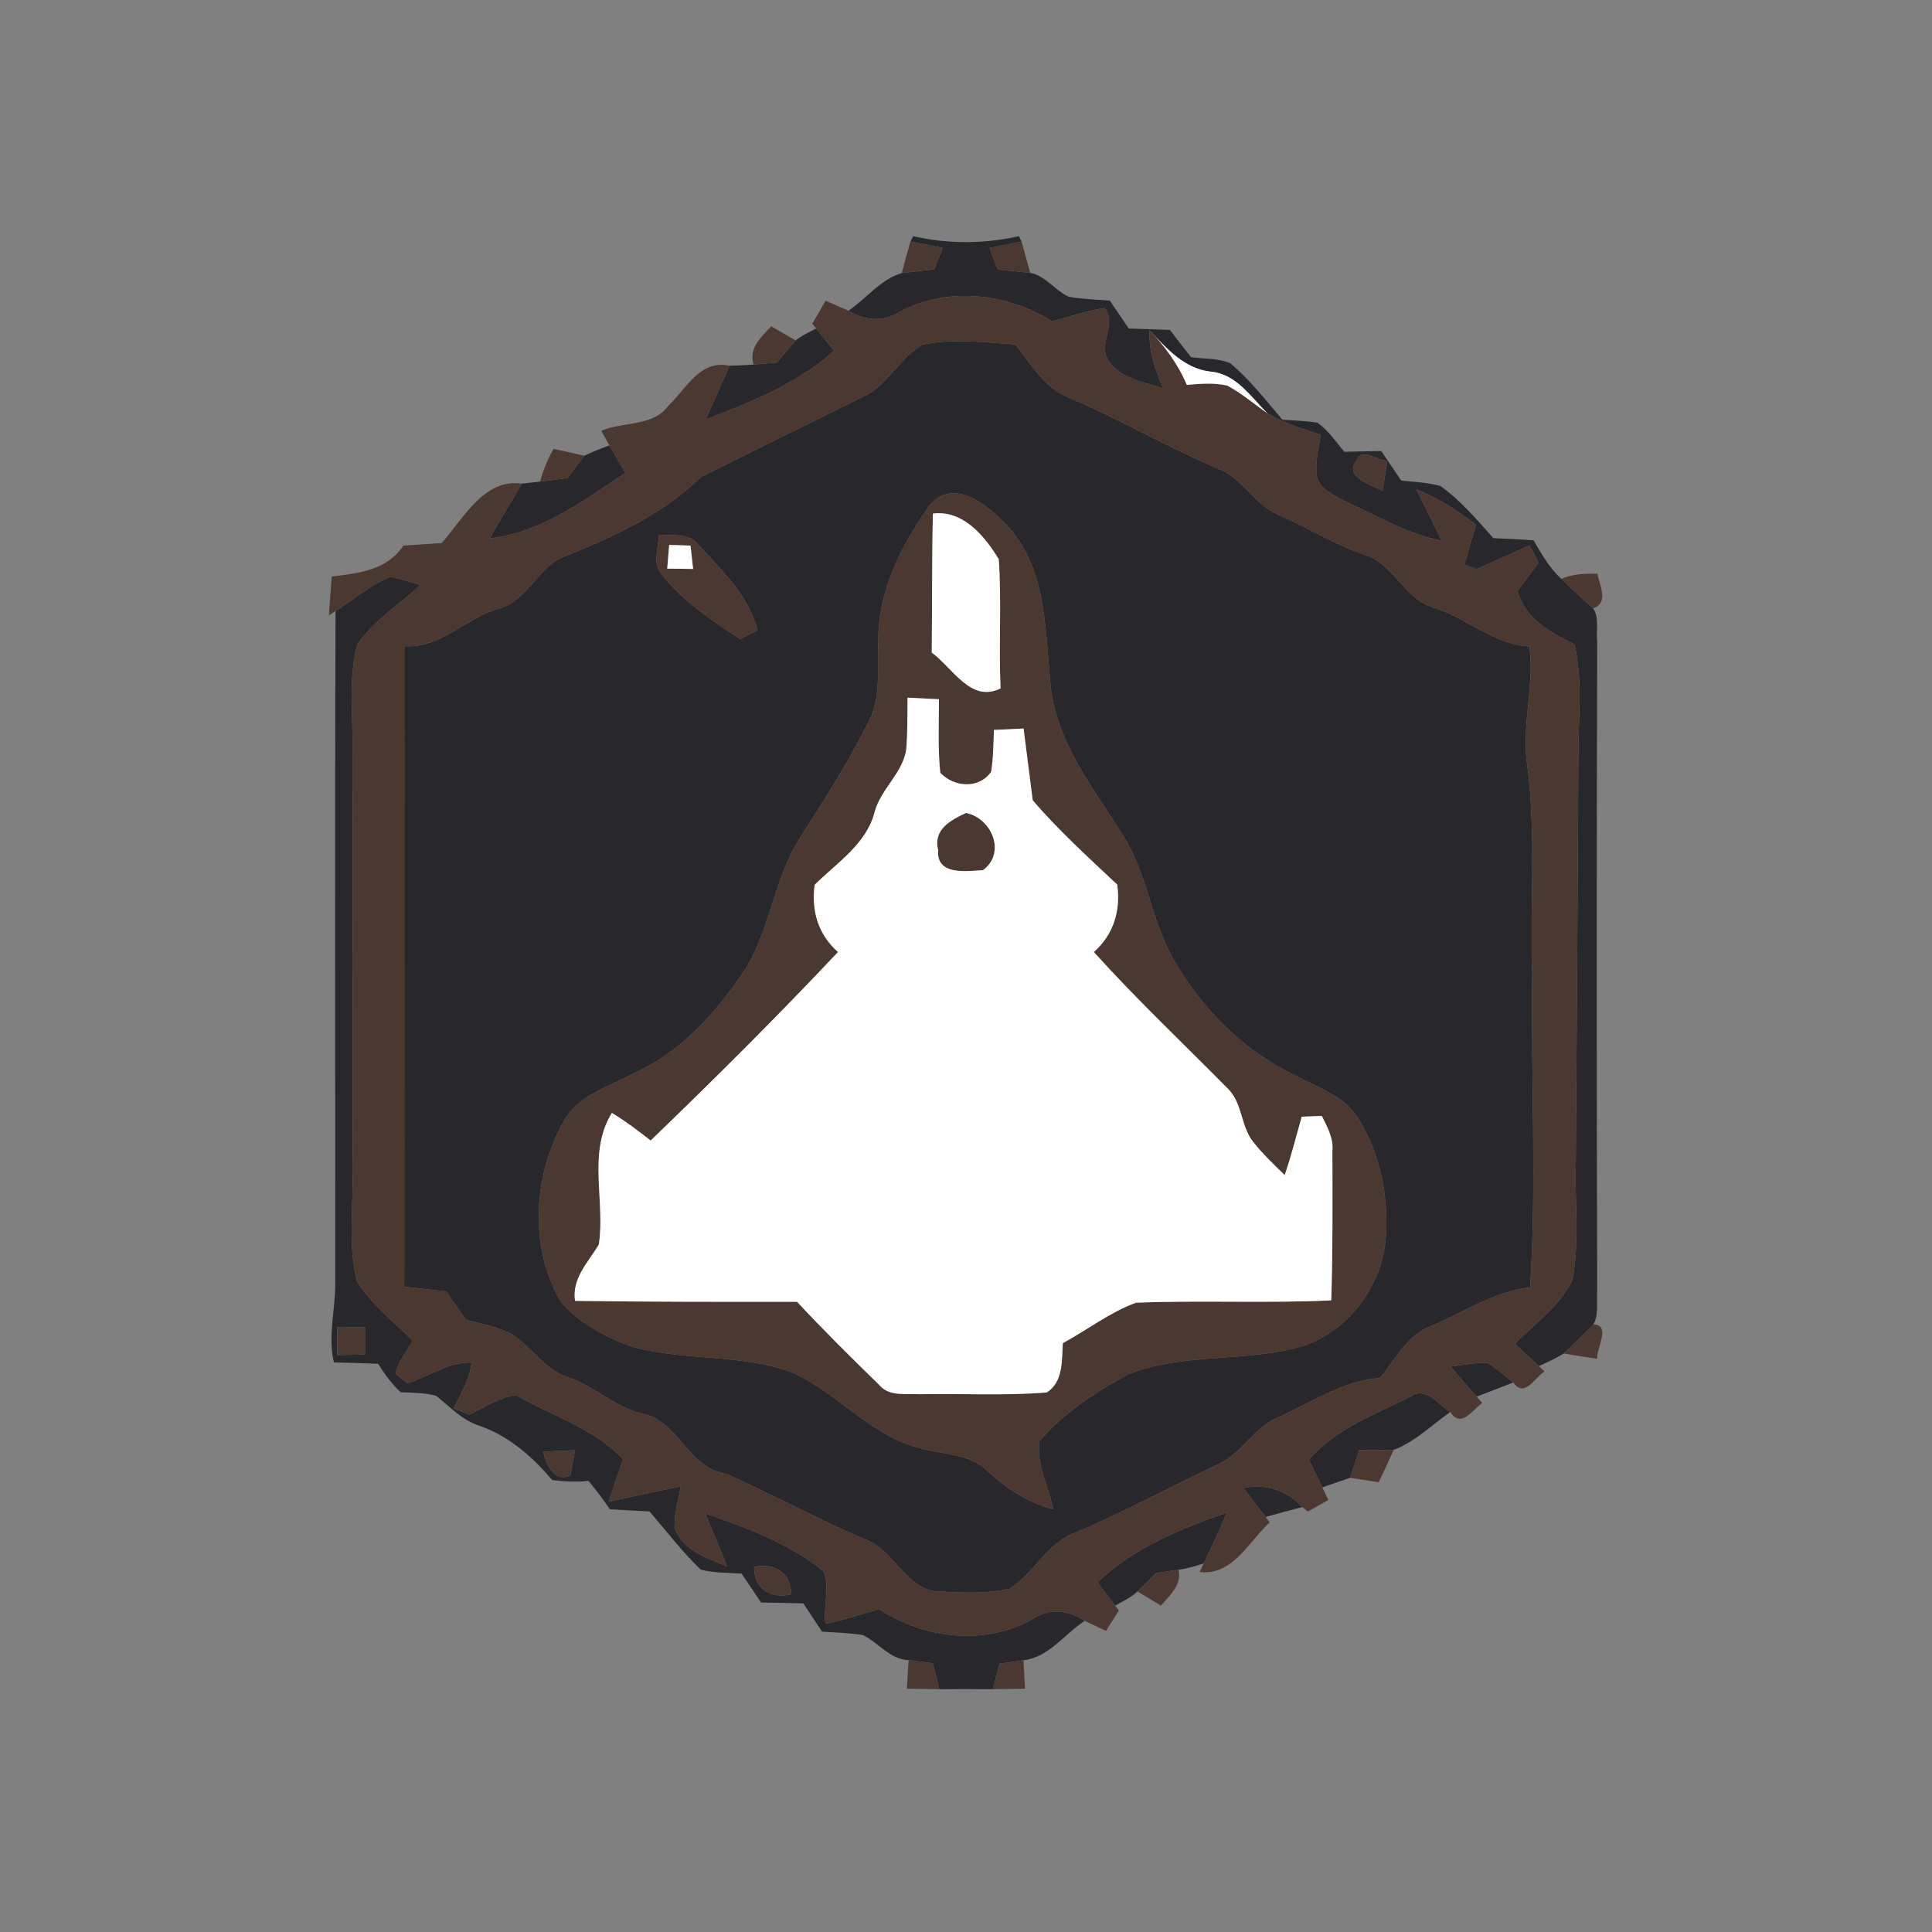 <?xml version="1.0" encoding="UTF-8" ?>
<!DOCTYPE svg PUBLIC "-//W3C//DTD SVG 1.1//EN" "http://www.w3.org/Graphics/SVG/1.1/DTD/svg11.dtd">
<svg width="250pt" height="250pt" viewBox="0 0 250 250" version="1.1" xmlns="http://www.w3.org/2000/svg">
<rect x="0" y="0" width="250" height="250" fill="#808080" stroke="none"/>
<g id="#27272cff">
<path fill="#27272c" opacity="1.00" d=" M 118.17 30.56 C 122.68 31.60 127.33 31.58 131.84 30.56 L 132.19 31.25 C 130.80 31.52 129.42 31.80 128.04 32.08 C 128.39 33.01 128.76 33.94 129.12 34.88 C 130.51 35.01 131.91 35.15 133.31 35.31 C 135.29 35.67 136.52 37.60 138.32 38.41 C 140.07 38.72 141.85 38.75 143.61 38.90 C 144.43 40.10 145.24 41.30 146.06 42.51 C 147.83 42.56 149.60 42.62 151.38 42.69 C 152.28 43.87 153.19 45.04 154.11 46.21 C 155.80 46.47 157.61 46.32 159.20 47.01 C 161.75 49.14 163.79 51.79 165.94 54.31 C 167.45 54.42 168.97 54.45 170.47 54.70 C 171.90 55.68 172.84 57.17 173.96 58.46 C 175.55 58.43 177.14 58.40 178.73 58.36 C 179.60 59.63 180.45 60.91 181.31 62.18 C 183.00 62.38 184.72 62.42 186.37 62.88 C 189.01 64.74 191.10 67.25 193.24 69.64 C 194.97 69.71 196.71 69.79 198.44 69.92 C 199.48 71.68 200.50 73.52 202.04 74.91 C 203.38 76.21 204.77 77.46 206.15 78.72 C 206.98 79.95 206.51 81.57 206.67 82.96 C 206.60 110.99 206.60 139.02 206.67 167.05 C 206.55 168.48 206.91 170.06 206.19 171.38 C 204.92 172.64 203.67 173.92 202.36 175.14 C 201.33 175.77 200.22 176.26 199.13 176.78 C 198.09 175.81 197.05 174.84 196.02 173.88 C 198.59 171.25 201.87 169.04 203.45 165.63 C 204.41 160.82 203.78 155.87 203.90 151.00 C 204.04 133.33 204.14 115.67 204.24 98.00 C 204.20 93.14 204.85 88.18 203.75 83.40 C 200.63 81.83 197.41 80.13 196.36 76.49 C 197.27 75.27 198.18 74.03 199.08 72.80 C 198.79 72.24 198.22 71.13 197.93 70.58 C 195.64 71.60 193.35 72.62 191.06 73.64 C 190.67 73.50 189.88 73.21 189.49 73.06 C 189.98 71.35 190.48 69.63 190.99 67.92 C 188.65 66.03 186.06 64.47 183.28 63.32 C 184.35 65.54 185.48 67.74 186.53 69.97 C 182.01 69.07 178.02 66.66 173.87 64.77 C 172.55 64.06 170.95 63.38 170.44 61.84 C 170.09 59.98 170.65 58.11 170.88 56.26 C 168.56 55.45 166.15 54.80 164.04 53.51 C 161.84 51.35 159.96 48.35 156.60 48.08 C 153.20 47.67 150.95 45.08 148.75 42.73 C 148.64 45.38 149.46 47.90 150.55 50.28 C 148.04 49.39 144.92 49.06 143.39 46.60 C 142.03 44.53 144.65 41.73 142.89 39.86 C 140.60 40.25 138.39 40.96 136.17 41.58 C 130.28 37.91 122.60 37.04 116.36 40.38 C 114.26 41.72 111.87 41.47 109.79 40.21 C 112.10 38.64 113.96 36.14 116.68 35.34 C 118.08 35.16 119.48 35.00 120.89 34.86 C 121.25 33.93 121.62 33.00 121.98 32.08 C 120.59 31.80 119.20 31.52 117.81 31.25 L 118.17 30.56 M 175.61 59.46 C 173.73 61.68 177.40 62.70 178.90 63.50 C 179.06 62.52 179.37 60.57 179.53 59.60 C 178.31 59.70 176.23 57.88 175.61 59.46 Z" />
<path fill="#27272c" opacity="1.00" d=" M 102.95 44.05 C 103.75 43.40 104.71 42.99 105.62 42.51 C 106.39 43.47 107.16 44.42 107.93 45.39 C 103.19 49.64 97.19 52.02 91.32 54.28 C 92.34 51.96 93.38 49.65 94.40 47.33 C 95.44 47.30 96.48 47.26 97.51 47.17 C 98.28 47.11 99.80 46.98 100.56 46.91 C 101.34 45.94 102.14 44.99 102.95 44.05 Z" />
<path fill="#27272c" opacity="1.00" d=" M 112.21 51.07 C 115.08 49.47 116.54 46.17 119.41 44.59 C 123.34 43.77 127.40 44.30 131.37 44.57 C 133.43 47.11 135.18 50.30 138.42 51.50 C 144.95 54.25 151.07 57.88 157.60 60.63 C 160.75 61.85 162.31 65.25 165.37 66.59 C 169.16 68.22 172.67 70.47 176.60 71.79 C 180.29 72.94 181.66 77.37 185.33 78.57 C 189.73 79.85 193.18 83.39 197.92 83.65 C 198.58 88.83 196.83 93.96 197.64 99.13 C 198.79 108.04 197.96 117.04 198.26 126.00 C 198.10 139.53 198.84 153.08 198.00 166.59 C 193.37 167.10 189.50 169.77 185.31 171.54 C 182.14 172.66 180.59 175.85 178.58 178.30 C 173.70 178.67 169.64 181.55 165.28 183.45 C 162.22 184.82 160.62 188.12 157.58 189.52 C 151.42 192.36 145.48 195.64 139.24 198.30 C 135.51 199.59 133.86 203.55 130.66 205.57 C 127.81 206.24 124.83 206.12 121.93 205.95 C 117.31 206.12 115.86 200.55 111.88 199.17 C 105.80 196.59 100.00 193.41 94.00 190.72 C 89.00 190.05 87.81 183.71 82.92 182.88 C 79.43 181.99 76.82 179.30 73.41 178.20 C 70.46 177.20 68.81 174.34 66.29 172.68 C 64.42 171.68 62.29 171.31 60.26 170.77 C 59.41 169.55 58.57 168.33 57.74 167.11 C 55.93 166.90 54.12 166.69 52.31 166.50 C 52.33 138.87 52.31 111.24 52.32 83.61 C 57.18 83.94 60.29 79.83 64.72 78.71 C 67.98 77.66 69.41 74.13 72.19 72.36 C 78.78 69.71 85.53 66.80 90.65 61.75 C 97.80 58.15 105.04 54.65 112.21 51.07 M 120.36 65.30 C 116.68 70.45 113.56 76.51 113.66 83.00 C 113.47 86.48 114.09 90.22 112.38 93.43 C 109.76 98.66 106.62 103.60 103.46 108.51 C 100.01 113.93 99.66 120.73 96.01 126.06 C 92.41 131.33 87.91 136.26 81.98 138.91 C 79.00 140.53 75.38 141.52 73.34 144.43 C 69.01 151.58 68.31 161.10 72.57 168.45 C 74.99 171.27 78.43 173.09 81.90 174.29 C 88.65 176.13 95.93 175.14 102.54 177.61 C 108.33 180.19 112.51 185.65 118.77 187.30 C 121.75 188.25 125.32 187.98 127.71 190.28 C 130.17 192.57 132.99 194.45 136.29 195.29 C 135.72 192.38 134.07 189.49 134.50 186.49 C 137.56 182.87 141.68 180.22 145.79 177.92 C 153.12 174.91 161.39 176.40 168.90 174.08 C 174.73 171.98 178.93 166.16 179.33 160.00 C 179.69 154.64 178.55 149.05 175.61 144.51 C 173.80 141.72 170.45 140.72 167.68 139.20 C 161.00 136.05 155.56 130.60 151.90 124.23 C 148.92 119.09 148.45 112.88 145.18 107.88 C 141.31 101.78 136.50 95.74 135.90 88.25 C 135.24 81.24 135.38 73.23 130.12 67.81 C 127.69 65.30 123.49 61.79 120.36 65.30 M 85.26 69.19 C 85.26 70.86 84.36 72.84 85.59 74.29 C 88.32 77.80 92.10 80.27 95.77 82.69 C 96.33 82.41 97.46 81.85 98.03 81.57 C 96.88 77.11 93.45 73.84 90.43 70.56 C 89.23 68.88 87.02 69.36 85.26 69.19 Z" />
<path fill="#27272c" opacity="1.00" d=" M 75.62 58.97 C 76.66 58.44 77.76 58.05 78.85 57.63 C 79.53 58.82 80.22 60.01 80.91 61.20 C 75.53 64.79 69.97 68.93 63.36 69.67 C 64.72 67.29 66.13 64.94 67.52 62.58 C 68.31 62.50 69.10 62.41 69.89 62.32 C 71.08 62.17 72.27 62.01 73.46 61.85 C 74.16 60.88 74.88 59.92 75.62 58.97 Z" />
<path fill="#27272c" opacity="1.00" d=" M 50.45 74.65 C 51.80 74.85 53.09 75.31 54.40 75.71 C 51.68 78.25 48.35 80.26 46.25 83.39 C 45.04 87.81 45.69 92.48 45.61 97.00 C 45.67 115.33 45.66 133.67 45.62 152.00 C 45.71 156.56 45.04 161.24 46.17 165.72 C 48.00 168.79 50.91 170.99 53.41 173.48 C 52.60 174.87 51.54 176.18 51.18 177.78 C 51.57 178.08 52.35 178.68 52.74 178.98 C 55.51 178.13 58.00 176.20 61.02 176.32 C 60.79 178.47 59.63 180.34 58.70 182.25 C 59.21 182.45 60.22 182.85 60.73 183.05 C 62.69 182.13 64.57 180.83 66.76 180.52 C 71.40 183.22 76.86 184.80 80.62 188.83 C 79.98 190.66 79.37 192.49 78.76 194.33 C 81.87 193.64 84.98 192.96 88.11 192.35 C 87.76 194.11 87.25 195.88 87.28 197.69 C 88.32 200.62 91.48 201.62 94.08 202.68 C 93.17 200.37 92.20 198.10 91.24 195.82 C 96.60 197.70 102.18 199.70 106.60 203.36 C 107.42 205.44 106.50 207.90 106.82 210.14 C 109.16 209.61 111.45 208.89 113.75 208.22 C 119.58 212.04 127.35 213.00 133.58 209.53 C 135.76 208.05 138.22 208.30 140.36 209.74 C 137.75 211.44 135.71 214.46 132.44 214.84 C 131.66 214.95 130.12 215.17 129.34 215.28 C 129.13 216.11 128.69 217.75 128.47 218.58 C 126.16 218.56 123.85 218.56 121.53 218.58 C 121.33 217.74 120.91 216.07 120.70 215.23 C 119.92 215.13 118.35 214.92 117.57 214.82 C 115.16 214.74 113.69 212.56 111.67 211.58 C 109.91 211.28 108.13 211.26 106.37 211.13 C 105.56 209.91 104.75 208.69 103.94 207.47 C 102.12 207.43 100.30 207.40 98.48 207.36 C 97.65 206.11 96.81 204.87 95.97 203.63 C 94.20 203.49 92.39 203.57 90.67 203.11 C 88.26 200.78 86.22 198.11 84.05 195.58 C 82.34 195.49 80.63 195.41 78.92 195.30 C 78.05 194.04 77.13 192.80 76.15 191.62 C 74.59 191.82 73.01 191.70 71.45 191.52 C 68.92 188.52 65.88 185.84 62.11 184.52 C 59.85 183.81 58.23 182.06 56.44 180.61 C 54.94 180.20 53.37 180.24 51.84 180.15 C 50.68 179.08 49.76 177.80 48.93 176.47 C 47.02 176.39 45.12 176.34 43.21 176.30 C 42.39 172.89 43.41 169.48 43.38 166.05 C 43.39 137.06 43.31 108.06 43.42 79.06 C 45.75 77.58 47.89 75.72 50.45 74.65 M 43.65 171.70 C 43.65 172.61 43.64 174.43 43.64 175.34 C 44.54 175.32 46.33 175.29 47.23 175.27 C 47.23 174.39 47.23 172.63 47.23 171.75 C 46.33 171.74 44.55 171.71 43.65 171.70 M 70.25 187.84 C 70.75 189.45 71.62 191.90 73.81 190.91 C 73.96 190.10 74.26 188.47 74.41 187.66 C 73.37 187.71 71.29 187.80 70.25 187.84 M 97.58 202.75 C 97.60 205.65 99.69 206.93 102.41 206.30 C 102.31 203.48 100.24 202.21 97.58 202.75 Z" />
<path fill="#27272c" opacity="1.00" d=" M 187.70 176.84 C 189.30 176.63 190.90 176.30 192.52 176.36 C 193.69 177.11 194.73 178.03 195.82 178.89 C 194.24 179.51 192.66 180.12 191.07 180.72 C 189.94 179.43 188.81 178.14 187.70 176.84 Z" />
<path fill="#27272c" opacity="1.00" d=" M 169.36 188.92 C 172.80 184.84 177.97 183.02 182.60 180.67 C 184.54 179.37 186.15 181.79 187.67 182.71 C 185.27 184.38 183.12 186.58 180.34 187.61 C 178.86 187.66 177.37 187.65 175.88 187.64 C 175.48 188.84 175.09 190.03 174.69 191.23 C 173.49 191.63 172.30 192.05 171.11 192.47 C 170.53 191.28 169.95 190.10 169.36 188.92 Z" />
<path fill="#27272c" opacity="1.00" d=" M 160.91 192.53 C 163.78 191.98 166.53 192.82 168.51 195.01 C 166.92 195.42 165.34 195.84 163.77 196.30 C 162.80 195.05 161.84 193.80 160.91 192.53 Z" />
<path fill="#27272c" opacity="1.00" d=" M 142.01 204.75 C 146.68 200.29 152.79 197.81 158.79 195.71 C 157.82 197.92 156.82 200.12 155.76 202.29 C 154.71 202.68 153.62 202.95 152.52 203.12 C 151.79 203.23 150.32 203.44 149.59 203.54 C 148.80 204.34 148.00 205.14 147.19 205.93 C 146.36 206.73 145.29 207.20 144.30 207.77 C 143.53 206.76 142.77 205.75 142.01 204.75 Z" />
</g>
<g id="#4b3830ff">
<path fill="#4b3830" opacity="1.00" d=" M 117.81 31.25 C 119.20 31.52 120.59 31.80 121.98 32.08 C 121.62 33.00 121.25 33.93 120.89 34.86 C 119.48 35.00 118.08 35.16 116.68 35.34 C 117.05 33.97 117.42 32.61 117.81 31.25 Z" />
<path fill="#4b3830" opacity="1.00" d=" M 128.04 32.08 C 129.42 31.80 130.80 31.52 132.19 31.25 C 132.56 32.60 132.94 33.96 133.31 35.31 C 131.91 35.15 130.51 35.01 129.12 34.88 C 128.76 33.94 128.39 33.01 128.04 32.08 Z" />
<path fill="#4b3830" opacity="1.00" d=" M 116.36 40.38 C 122.60 37.04 130.28 37.91 136.17 41.58 C 138.39 40.96 140.60 40.25 142.89 39.86 C 144.65 41.73 142.03 44.53 143.39 46.60 C 144.92 49.06 148.04 49.39 150.55 50.28 C 149.46 47.90 148.64 45.38 148.75 42.73 C 150.73 44.81 152.45 47.14 153.57 49.80 C 155.31 49.66 157.09 49.49 158.82 49.90 C 160.69 50.90 162.30 52.30 164.04 53.51 C 166.15 54.80 168.56 55.45 170.88 56.26 C 170.65 58.11 170.09 59.98 170.44 61.84 C 170.95 63.38 172.55 64.06 173.87 64.77 C 178.02 66.66 182.01 69.07 186.53 69.97 C 185.48 67.74 184.35 65.54 183.28 63.32 C 186.06 64.47 188.65 66.03 190.99 67.92 C 190.48 69.63 189.98 71.35 189.49 73.06 C 189.88 73.21 190.67 73.50 191.06 73.64 C 193.35 72.62 195.64 71.60 197.93 70.58 C 198.22 71.13 198.79 72.24 199.08 72.80 C 198.18 74.03 197.27 75.27 196.36 76.49 C 197.41 80.13 200.63 81.83 203.75 83.40 C 204.85 88.18 204.20 93.14 204.24 98.00 C 204.14 115.67 204.04 133.33 203.90 151.00 C 203.78 155.87 204.41 160.82 203.45 165.63 C 201.87 169.04 198.59 171.25 196.02 173.88 C 197.05 174.84 198.09 175.81 199.13 176.78 L 199.86 177.46 C 198.58 178.29 197.26 180.94 195.82 178.89 C 194.73 178.03 193.69 177.11 192.52 176.36 C 190.90 176.30 189.30 176.63 187.70 176.84 C 188.81 178.14 189.94 179.43 191.07 180.72 L 191.80 181.54 C 190.49 182.48 189.07 184.88 187.67 182.71 C 186.15 181.79 184.54 179.37 182.60 180.67 C 177.97 183.02 172.80 184.84 169.36 188.92 C 169.95 190.10 170.53 191.28 171.11 192.47 C 171.31 192.88 171.70 193.70 171.89 194.10 C 171.23 194.47 169.89 195.22 169.22 195.59 L 168.51 195.01 C 166.53 192.82 163.78 191.98 160.91 192.53 C 161.84 193.80 162.80 195.05 163.77 196.30 L 164.31 196.99 C 161.59 199.45 159.51 203.95 155.24 203.41 L 155.76 202.29 C 156.82 200.12 157.82 197.92 158.79 195.71 C 152.79 197.81 146.68 200.29 142.01 204.75 C 142.77 205.75 143.53 206.76 144.30 207.77 L 144.78 208.39 C 144.36 209.05 143.53 210.38 143.12 211.04 C 142.43 210.72 141.05 210.06 140.36 209.74 C 138.22 208.30 135.76 208.05 133.58 209.53 C 127.35 213.00 119.58 212.04 113.75 208.22 C 111.45 208.89 109.16 209.61 106.82 210.14 C 106.50 207.90 107.42 205.44 106.60 203.36 C 102.18 199.70 96.60 197.70 91.24 195.82 C 92.20 198.10 93.17 200.37 94.08 202.68 C 91.48 201.62 88.32 200.62 87.28 197.69 C 87.25 195.88 87.76 194.11 88.11 192.35 C 84.98 192.96 81.87 193.64 78.76 194.33 C 79.37 192.49 79.98 190.66 80.62 188.83 C 76.86 184.80 71.40 183.22 66.76 180.52 C 64.57 180.83 62.69 182.13 60.73 183.05 C 60.22 182.85 59.21 182.45 58.70 182.25 C 59.63 180.34 60.79 178.47 61.02 176.32 C 58.00 176.20 55.51 178.13 52.74 178.98 C 52.35 178.68 51.57 178.08 51.18 177.78 C 51.54 176.18 52.60 174.87 53.41 173.48 C 50.91 170.99 48.00 168.79 46.17 165.72 C 45.04 161.24 45.71 156.56 45.62 152.00 C 45.66 133.67 45.67 115.33 45.61 97.00 C 45.69 92.48 45.04 87.81 46.25 83.39 C 48.35 80.26 51.68 78.25 54.40 75.71 C 53.09 75.31 51.80 74.85 50.45 74.65 C 47.89 75.72 45.75 77.58 43.42 79.06 L 42.57 79.63 C 42.67 77.95 42.78 76.28 42.93 74.60 C 46.38 74.20 50.13 73.76 52.20 70.60 C 53.85 70.48 55.50 70.38 57.15 70.27 C 59.99 67.10 62.59 61.90 67.52 62.58 C 66.13 64.94 64.72 67.29 63.36 69.67 C 69.97 68.93 75.53 64.79 80.91 61.20 C 80.22 60.01 79.53 58.82 78.85 57.63 C 78.59 57.16 78.07 56.22 77.81 55.75 C 80.63 54.52 84.48 55.24 86.47 52.52 C 88.83 50.30 90.56 46.48 94.40 47.33 C 93.38 49.65 92.34 51.96 91.32 54.28 C 97.19 52.02 103.19 49.64 107.93 45.39 C 107.16 44.42 106.39 43.47 105.62 42.51 L 105.11 41.88 C 105.55 41.14 106.41 39.65 106.84 38.91 C 107.58 39.24 109.06 39.89 109.79 40.21 C 111.87 41.47 114.26 41.72 116.36 40.38 M 112.21 51.07 C 105.04 54.65 97.80 58.15 90.65 61.75 C 85.53 66.80 78.78 69.71 72.19 72.36 C 69.41 74.13 67.98 77.66 64.72 78.71 C 60.29 79.83 57.18 83.94 52.32 83.61 C 52.31 111.24 52.33 138.87 52.31 166.50 C 54.12 166.69 55.93 166.90 57.74 167.11 C 58.57 168.33 59.41 169.55 60.26 170.77 C 62.29 171.31 64.42 171.68 66.29 172.68 C 68.81 174.34 70.46 177.20 73.41 178.20 C 76.82 179.30 79.43 181.99 82.92 182.88 C 87.81 183.71 89.00 190.05 94.00 190.72 C 100.00 193.41 105.80 196.59 111.88 199.17 C 115.86 200.55 117.31 206.12 121.93 205.95 C 124.83 206.12 127.81 206.24 130.66 205.57 C 133.86 203.55 135.51 199.59 139.24 198.30 C 145.48 195.64 151.42 192.36 157.58 189.52 C 160.62 188.12 162.22 184.82 165.28 183.45 C 169.64 181.55 173.70 178.67 178.58 178.30 C 180.59 175.85 182.14 172.66 185.31 171.54 C 189.50 169.77 193.37 167.10 198.00 166.59 C 198.84 153.08 198.10 139.53 198.26 126.00 C 197.96 117.04 198.79 108.04 197.64 99.13 C 196.83 93.96 198.58 88.83 197.92 83.65 C 193.18 83.39 189.73 79.85 185.33 78.57 C 181.66 77.37 180.29 72.94 176.60 71.79 C 172.67 70.47 169.16 68.22 165.37 66.59 C 162.31 65.25 160.75 61.85 157.60 60.63 C 151.07 57.88 144.95 54.25 138.42 51.50 C 135.18 50.30 133.43 47.11 131.37 44.57 C 127.40 44.30 123.34 43.77 119.41 44.59 C 116.54 46.17 115.08 49.47 112.21 51.07 Z" />
<path fill="#4b3830" opacity="1.00" d=" M 97.51 47.17 C 96.85 45.05 98.50 43.61 99.79 42.22 C 100.58 42.68 102.16 43.59 102.95 44.05 C 102.14 44.99 101.34 45.94 100.56 46.91 C 99.80 46.98 98.28 47.11 97.51 47.17 Z" />
<path fill="#4b3830" opacity="1.00" d=" M 69.89 62.32 C 70.29 60.83 70.87 59.41 71.63 58.08 C 72.63 58.30 74.62 58.75 75.62 58.97 C 74.88 59.92 74.16 60.88 73.46 61.85 C 72.27 62.01 71.08 62.17 69.89 62.32 Z" />
<path fill="#4b3830" opacity="1.00" d=" M 175.61 59.46 C 176.23 57.88 178.31 59.70 179.53 59.60 C 179.37 60.57 179.06 62.52 178.90 63.50 C 177.40 62.70 173.73 61.68 175.61 59.46 Z" />
<path fill="#4b3830" opacity="1.00" d=" M 120.36 65.30 C 123.49 61.79 127.69 65.30 130.12 67.81 C 135.38 73.23 135.24 81.24 135.90 88.25 C 136.50 95.74 141.31 101.78 145.18 107.88 C 148.45 112.88 148.92 119.09 151.90 124.23 C 155.56 130.60 161.00 136.05 167.68 139.20 C 170.45 140.72 173.80 141.72 175.61 144.51 C 178.55 149.05 179.69 154.64 179.33 160.00 C 178.93 166.16 174.73 171.98 168.90 174.08 C 161.39 176.40 153.12 174.91 145.79 177.92 C 141.68 180.22 137.56 182.87 134.50 186.49 C 134.07 189.49 135.72 192.38 136.29 195.29 C 132.99 194.45 130.17 192.57 127.71 190.28 C 125.32 187.98 121.75 188.25 118.77 187.30 C 112.51 185.65 108.33 180.19 102.54 177.61 C 95.93 175.14 88.65 176.13 81.90 174.29 C 78.43 173.09 74.99 171.27 72.57 168.45 C 68.31 161.10 69.01 151.58 73.34 144.43 C 75.38 141.52 79.00 140.53 81.98 138.91 C 87.91 136.26 92.41 131.33 96.01 126.06 C 99.66 120.73 100.01 113.93 103.46 108.51 C 106.62 103.60 109.76 98.66 112.38 93.43 C 114.09 90.22 113.47 86.48 113.66 83.00 C 113.56 76.51 116.68 70.45 120.36 65.30 M 120.72 66.46 C 120.58 72.45 120.63 78.45 120.57 84.45 C 123.27 86.39 125.60 91.00 129.47 89.08 C 129.22 83.51 129.62 77.93 129.24 72.37 C 127.44 69.39 124.62 65.96 120.72 66.46 M 117.44 90.28 C 117.40 92.54 117.46 94.81 117.26 97.06 C 116.74 100.11 114.00 102.09 113.19 105.03 C 112.15 109.20 108.30 111.63 105.42 114.49 C 104.96 117.83 105.86 120.92 108.44 123.19 C 100.58 131.54 92.45 139.63 84.19 147.59 C 82.58 146.31 80.94 145.08 79.18 144.01 C 76.00 149.10 78.34 155.42 77.49 161.04 C 76.12 163.35 73.98 165.40 74.41 168.33 C 83.98 168.47 93.56 168.46 103.14 168.45 C 106.57 172.14 110.16 175.68 113.77 179.21 C 115.05 180.74 117.18 180.30 118.94 180.41 C 124.44 180.29 129.96 180.64 135.45 180.18 C 137.61 178.82 137.38 176.01 137.53 173.80 C 140.69 172.09 143.60 169.81 146.99 168.57 C 155.41 168.24 163.84 168.66 172.26 168.27 C 172.47 161.84 172.42 155.40 172.41 148.97 C 172.58 147.30 171.75 145.83 171.04 144.40 C 170.39 144.42 169.09 144.48 168.44 144.50 C 167.73 147.03 167.09 149.57 166.24 152.06 C 164.84 150.69 163.41 149.34 162.19 147.80 C 160.57 145.81 160.79 142.88 159.01 141.00 C 153.17 135.08 147.11 129.37 141.54 123.19 C 144.11 120.92 145.03 117.82 144.57 114.47 C 140.82 110.94 136.97 107.46 133.63 103.55 C 133.24 100.46 132.85 97.36 132.45 94.27 C 131.17 94.34 129.90 94.40 128.62 94.45 C 128.54 96.26 128.55 98.09 128.25 99.88 C 126.64 102.14 123.46 101.87 121.67 100.00 C 121.34 96.84 121.50 93.65 121.50 90.48 C 120.14 90.42 118.79 90.35 117.44 90.28 Z" />
<path fill="#4b3830" opacity="1.00" d=" M 85.26 69.19 C 87.02 69.36 89.23 68.88 90.43 70.56 C 93.45 73.84 96.88 77.11 98.03 81.57 C 97.46 81.85 96.33 82.41 95.77 82.69 C 92.10 80.27 88.32 77.80 85.59 74.29 C 84.36 72.84 85.26 70.86 85.26 69.19 M 86.59 70.51 C 86.50 71.53 86.42 72.56 86.34 73.58 C 87.46 73.59 88.57 73.60 89.69 73.62 C 89.57 72.61 89.46 71.60 89.35 70.60 C 88.43 70.57 87.51 70.54 86.59 70.51 Z" />
<path fill="#4b3830" opacity="1.00" d=" M 202.04 74.91 C 203.51 74.24 205.12 74.23 206.71 74.23 C 206.94 75.68 208.26 78.01 206.15 78.72 C 204.77 77.46 203.38 76.21 202.04 74.91 Z" />
<path fill="#4b3830" opacity="1.00" d=" M 121.40 110.03 C 120.71 107.36 122.97 106.15 125.00 105.19 C 128.37 105.89 130.22 110.37 127.20 112.60 C 125.06 112.73 121.12 113.31 121.40 110.03 Z" />
<path fill="#4b3830" opacity="1.00" d=" M 43.65 171.70 C 44.55 171.71 46.33 171.74 47.23 171.75 C 47.23 172.63 47.23 174.39 47.23 175.27 C 46.33 175.29 44.54 175.32 43.64 175.34 C 43.64 174.43 43.65 172.61 43.65 171.70 Z" />
<path fill="#4b3830" opacity="1.00" d=" M 202.36 175.14 C 203.67 173.92 204.92 172.64 206.19 171.38 C 208.52 171.46 206.55 174.49 206.67 175.83 C 205.23 175.61 203.79 175.40 202.36 175.14 Z" />
<path fill="#4b3830" opacity="1.00" d=" M 175.88 187.64 C 177.37 187.65 178.86 187.66 180.34 187.61 C 179.72 189.02 179.07 190.42 178.40 191.80 C 177.47 191.66 175.62 191.37 174.69 191.23 C 175.09 190.03 175.48 188.84 175.88 187.64 Z" />
<path fill="#4b3830" opacity="1.00" d=" M 70.25 187.84 C 71.29 187.80 73.37 187.71 74.41 187.66 C 74.26 188.47 73.96 190.10 73.81 190.91 C 71.62 191.90 70.75 189.45 70.25 187.84 Z" />
<path fill="#4b3830" opacity="1.00" d=" M 97.58 202.75 C 100.24 202.21 102.31 203.48 102.41 206.30 C 99.69 206.93 97.60 205.65 97.58 202.75 Z" />
<path fill="#4b3830" opacity="1.00" d=" M 149.59 203.54 C 150.32 203.44 151.79 203.23 152.52 203.12 C 152.93 205.10 151.38 206.41 150.23 207.77 C 149.47 207.31 147.95 206.39 147.19 205.93 C 148.00 205.14 148.80 204.34 149.59 203.54 Z" />
<path fill="#4b3830" opacity="1.00" d=" M 117.57 214.82 C 118.35 214.92 119.92 215.13 120.70 215.23 C 120.91 216.07 121.33 217.74 121.53 218.58 C 120.49 218.57 118.40 218.53 117.35 218.52 C 117.41 217.59 117.52 215.74 117.57 214.82 Z" />
<path fill="#4b3830" opacity="1.00" d=" M 129.34 215.28 C 130.12 215.17 131.66 214.95 132.44 214.84 C 132.49 215.76 132.59 217.60 132.64 218.52 C 131.60 218.54 129.51 218.56 128.47 218.58 C 128.69 217.75 129.13 216.11 129.34 215.28 Z" />
</g>
<g id="#ffffffff">
<path fill="#ffffff" opacity="1.00" d=" M 148.75 42.73 C 150.95 45.08 153.20 47.67 156.60 48.08 C 159.96 48.35 161.84 51.35 164.04 53.51 C 162.30 52.30 160.69 50.90 158.82 49.90 C 157.09 49.49 155.31 49.66 153.57 49.80 C 152.45 47.14 150.73 44.81 148.75 42.73 Z" />
<path fill="#ffffff" opacity="1.00" d=" M 120.72 66.46 C 124.62 65.96 127.44 69.39 129.24 72.37 C 129.62 77.93 129.22 83.51 129.47 89.08 C 125.60 91.00 123.27 86.39 120.57 84.45 C 120.63 78.45 120.58 72.45 120.72 66.46 Z" />
<path fill="#ffffff" opacity="1.00" d=" M 86.59 70.51 C 87.51 70.54 88.43 70.57 89.35 70.60 C 89.46 71.60 89.57 72.61 89.69 73.62 C 88.57 73.60 87.46 73.59 86.34 73.58 C 86.42 72.56 86.50 71.53 86.59 70.51 Z" />
<path fill="#ffffff" opacity="1.00" d=" M 117.44 90.28 C 118.79 90.35 120.14 90.42 121.50 90.48 C 121.50 93.65 121.34 96.84 121.67 100.00 C 123.46 101.87 126.64 102.14 128.25 99.88 C 128.55 98.09 128.54 96.26 128.62 94.45 C 129.90 94.40 131.17 94.34 132.45 94.27 C 132.85 97.36 133.24 100.46 133.63 103.55 C 136.97 107.46 140.82 110.94 144.57 114.47 C 145.03 117.82 144.11 120.92 141.54 123.19 C 147.11 129.37 153.17 135.08 159.01 141.00 C 160.79 142.88 160.57 145.81 162.19 147.80 C 163.41 149.34 164.84 150.69 166.24 152.06 C 167.09 149.57 167.73 147.03 168.44 144.50 C 169.09 144.48 170.39 144.42 171.04 144.40 C 171.75 145.83 172.58 147.30 172.41 148.97 C 172.42 155.40 172.47 161.84 172.26 168.27 C 163.84 168.66 155.41 168.24 146.99 168.57 C 143.60 169.81 140.69 172.09 137.53 173.80 C 137.38 176.01 137.61 178.82 135.45 180.18 C 129.96 180.64 124.44 180.29 118.94 180.41 C 117.18 180.30 115.05 180.74 113.77 179.21 C 110.16 175.68 106.57 172.14 103.14 168.45 C 93.56 168.46 83.98 168.47 74.41 168.33 C 73.98 165.40 76.12 163.35 77.49 161.04 C 78.34 155.42 76.00 149.10 79.18 144.01 C 80.94 145.08 82.58 146.31 84.19 147.59 C 92.45 139.63 100.58 131.54 108.44 123.19 C 105.86 120.92 104.96 117.83 105.42 114.49 C 108.30 111.63 112.15 109.20 113.19 105.03 C 114.00 102.09 116.74 100.11 117.26 97.06 C 117.46 94.81 117.40 92.54 117.44 90.28 M 121.40 110.03 C 121.12 113.31 125.06 112.73 127.20 112.60 C 130.22 110.37 128.37 105.89 125.00 105.19 C 122.97 106.15 120.71 107.36 121.40 110.03 Z" />
</g>
</svg>
